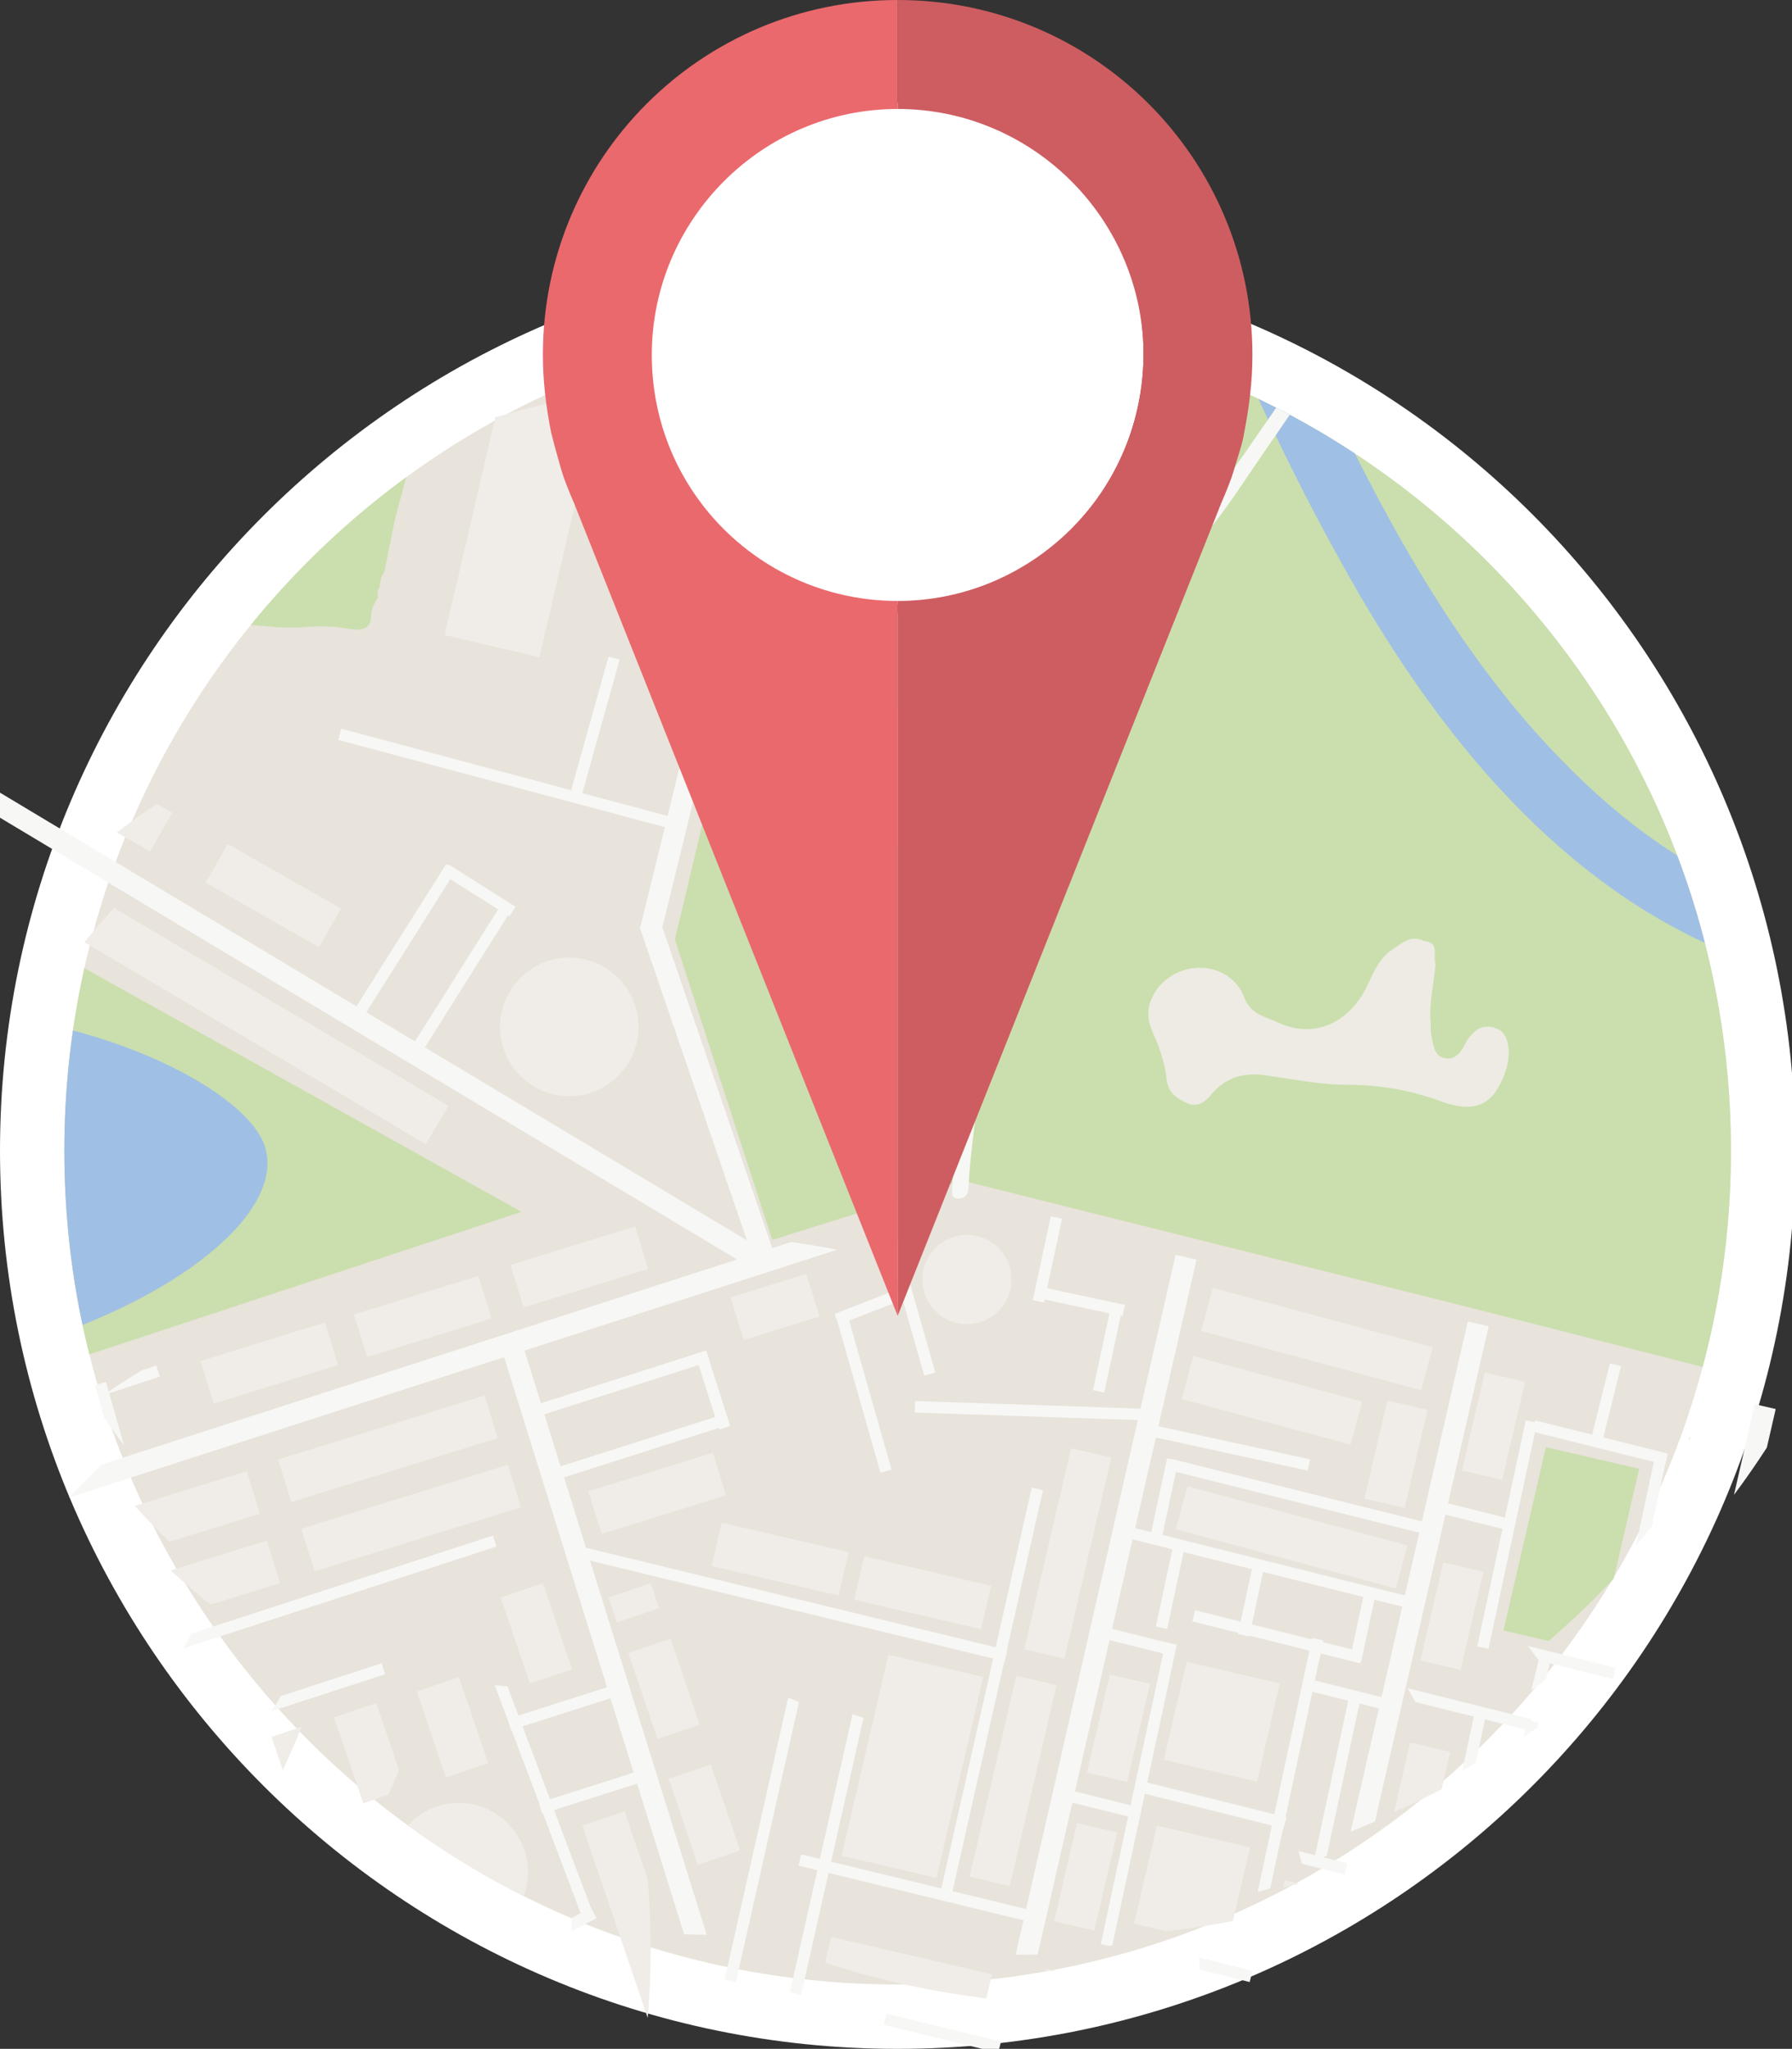 <?xml version="1.0" encoding="utf-8"?>
<!-- Generator: Adobe Illustrator 19.0.0, SVG Export Plug-In . SVG Version: 6.00 Build 0)  -->
<svg version="1.1" id="Layer_1" xmlns="http://www.w3.org/2000/svg" xmlns:xlink="http://www.w3.org/1999/xlink" x="0px" y="0px"
	 viewBox="0 0 108.6 124.1" style="enable-background:new 0 0 108.6 124.1;" xml:space="preserve">
<rect x="0" y="0" width="108.6" height="124.1" fill="#333333" stroke="none"/>
<style type="text/css">
	.st0{clip-path:url(#XMLID_184_);fill:#FFFFFF;}
	.st1{clip-path:url(#XMLID_185_);fill:#E8E3DB;}
	.st2{clip-path:url(#XMLID_185_);fill:#CADFAD;}
	.st3{clip-path:url(#XMLID_185_);fill:#A0BFE5;}
	.st4{clip-path:url(#XMLID_185_);fill:#F7F7F5;}
	.st5{clip-path:url(#XMLID_185_);fill:#EDEBE3;}
	.st6{clip-path:url(#XMLID_185_);fill:#F0EDE8;}
	.st7{clip-path:url(#XMLID_186_);fill:#B83837;}
	.st8{clip-path:url(#XMLID_186_);fill:#FFFFFF;}
	.st9{clip-path:url(#XMLID_186_);fill:#CE5D61;}
	.st10{clip-path:url(#XMLID_186_);fill:#EA696D;}
</style>
<g id="XMLID_1_">
	<g>
		<defs>
			<rect id="XMLID_155_" width="108.8" height="124.1"/>
		</defs>
		<clipPath id="XMLID_184_">
			<use xlink:href="#XMLID_155_"  style="overflow:visible;"/>
		</clipPath>
		<path id="XMLID_156_" class="st0" d="M108.8,69.7c0,30.1-24.4,54.4-54.4,54.4C24.4,124.1,0,99.7,0,69.7s24.4-54.4,54.4-54.4
			C84.5,15.2,108.8,39.6,108.8,69.7"/>
	</g>
	<g>
		<defs>
			<path id="XMLID_7_" d="M3.9,69.7c0,27.9,22.6,50.5,50.5,50.5c27.9,0,50.5-22.6,50.5-50.5c0-27.9-22.6-50.5-50.5-50.5
				C26.5,19.2,3.9,41.8,3.9,69.7"/>
		</defs>
		<clipPath id="XMLID_185_">
			<use xlink:href="#XMLID_7_"  style="overflow:visible;"/>
		</clipPath>
		<rect id="XMLID_154_" x="-1" y="6" class="st1" width="159.2" height="119.9"/>
		<path class="st2" d="M0.5,14.3c-1.1,0.6-1.1,0.6-0.9,1.2c0.2-0.2,0.4-0.3,0.9-0.1C-0.2,14.9,0.4,14.7,0.5,14.3 M17.9,38
			c-1.3,0.1-2.6-0.3-3.9-0.1c-0.2,0-0.5,0-0.7,0c-0.9,0.1-1.9-0.1-2.8-0.1c-0.3-0.1-0.3-0.3-0.3-0.5c-0.4-2.8-0.8-5.5-1.2-8.3
			c-0.4-0.9-0.8-1.8-1.2-2.7c-0.5-1-0.5-1-1.6-0.8c-0.1,0-0.3,0-0.4,0c0-0.3,0-0.7-0.3-0.9c0-0.1-0.1-0.2-0.1-0.3
			c-1-1.2-2.1-2.3-3.1-3.5c-0.4-0.5-0.9-0.6-1.5-0.3c-0.9,0.3-1.8,0.8-2.8,0.9c0-4.8,0-9.5,0-14.3c0-0.6,0.2-0.8,0.8-0.7
			c0.2,0,0.4,0,0.6,0c0.5,2.1,1.2,4.2,2.1,6.2c0.1,0.4,0.1,0.7,0.3,1.1c0.2,0.5,0.3,1.1,0.2,1.6c-0.2-0.2-0.1-0.9-0.7-0.7
			c-0.5,0.2-0.3,0.5-0.3,0.9C1,15.4,0.8,15,1.1,14.9c0.2,0.2,0,0.8,0.6,0.7c0.3-0.2,0.4-0.2,0.5,0.2c0.5,1.7,1.1,3.3,1.6,5
			c0.2,0.6,0.4,0.7,0.9,0.5c4.8-1.7,9.5-3.3,14.3-5c1.4-0.5,2.8-1.1,4.3-1.4c0,0.1,0,0.2,0.2,0.3c0,0.2,0,0.3,0.1,0.4l0,0
			c0.1,0,0.1,0.1,0.2,0.1c0,0,0,0.1,0,0.1c-0.1,0.1-0.2,0.2,0,0.3l0,0c0.1,1.1,0.5,2.1,0.7,3.2c0.4,1.9,1.2,3.7,1.1,5.6
			c0,0.1,0,0.3,0,0.4c0,0.1-0.1,0.2-0.1,0.3c-0.5,2-1.1,4-1.6,6c-0.2,1-0.4,2-0.6,3c-0.2,0.3-0.3,0.7-0.3,1
			c-0.2,0.2-0.1,0.4-0.1,0.6c-0.2,0.3-0.4,0.7-0.4,1c0,0.9-0.5,1-1.3,0.9c-1-0.2-2-0.2-3-0.1C18.1,38,18,38,17.9,38"/>
		<polygon id="XMLID_151_" class="st2" points="53.5,4.2 40.9,56.9 46.8,75.1 58.3,71.5 87.9,78.9 156.2,96.3 157.9,4.6 		"/>
		<path id="XMLID_150_" class="st3" d="M102.6,24.1l1.1-1.2l1-0.3h2.3l3.2,0.4l2.6,0.1l0.4-0.6v-0.7l-12.5-4.8l-1.9-0.3l-1.9,0.4
			l-1.8,2.5L94,22.1l-0.6,1.8l0.3,1.1l2.4,0.4c0,0,1.7,0.3,2.1,0.3h2.1l1.3-0.8L102.6,24.1z"/>
		
			<rect id="XMLID_149_" x="83.2" y="79.5" transform="matrix(0.975 0.224 -0.224 0.975 25.638 -16.107)" class="st4" width="1.3" height="51.1"/>
		
			<rect id="XMLID_148_" x="100.6" y="84.5" transform="matrix(0.975 0.224 -0.224 0.975 27.188 -19.869)" class="st4" width="1.3" height="51.1"/>
		
			<rect id="XMLID_147_" x="107.1" y="33.8" transform="matrix(-0.245 0.97 -0.97 -0.245 216.651 1.431)" class="st4" width="1.3" height="102.6"/>
		
			<rect id="XMLID_146_" x="8.9" y="37" transform="matrix(0.307 0.952 -0.952 0.307 90.674 52.095)" class="st4" width="1.3" height="102.6"/>
		
			<rect id="XMLID_145_" x="65.5" y="75.5" transform="matrix(0.975 0.223 -0.223 0.975 24.219 -12.212)" class="st4" width="1.3" height="51.1"/>
		
			<rect id="XMLID_144_" x="128.1" y="29.9" transform="matrix(0.245 0.969 -0.969 0.245 165.519 -71.656)" class="st4" width="1.3" height="81.1"/>
		
			<rect id="XMLID_143_" x="42.3" y="55.3" transform="matrix(0.946 -0.324 0.324 0.946 -19.179 17.511)" class="st4" width="1.3" height="22.1"/>
		
			<rect id="XMLID_142_" x="45.1" y="4.2" transform="matrix(0.971 0.238 -0.238 0.971 8.599 -10.005)" class="st4" width="1.3" height="52.9"/>
		
			<rect id="XMLID_141_" x="37.9" y="80.2" transform="matrix(0.955 -0.298 0.298 0.955 -29.735 16.299)" class="st4" width="1.3" height="51.1"/>
		
			<rect id="XMLID_140_" x="19.6" y="31.5" transform="matrix(0.514 -0.858 0.858 0.514 -42.415 46.971)" class="st4" width="1.3" height="58.9"/>
		
			<rect id="XMLID_139_" x="7" y="90.5" transform="matrix(0.955 -0.298 0.298 0.955 -34.212 7.567)" class="st4" width="1.3" height="51.1"/>
		
			<rect id="XMLID_138_" x="2.8" y="107.4" transform="matrix(0.309 0.951 -0.951 0.309 107.416 73.397)" class="st4" width="0.7" height="6.4"/>
		
			<rect id="XMLID_137_" x="12.9" y="107.9" transform="matrix(0.31 0.951 -0.951 0.31 117.394 65.928)" class="st4" width="0.7" height="11.9"/>
		
			<rect id="XMLID_136_" x="16.1" y="96.2" transform="matrix(0.309 0.951 -0.951 0.309 109.638 55.707)" class="st4" width="0.7" height="14.2"/>
		
			<rect id="XMLID_135_" x="11.8" y="104.6" transform="matrix(-0.935 0.355 -0.355 -0.935 63.093 210.623)" class="st4" width="0.7" height="12.9"/>
		
			<rect id="XMLID_134_" x="20.8" y="111.4" transform="matrix(-0.228 0.974 -0.974 -0.228 141.335 124.97)" class="st4" width="0.7" height="14.2"/>
		
			<rect id="XMLID_133_" x="31.5" y="113.4" transform="matrix(0.461 0.887 -0.887 0.461 121.886 35.339)" class="st4" width="0.7" height="9.2"/>
		
			<rect id="XMLID_132_" x="32.4" y="100.1" transform="matrix(-0.936 0.353 -0.353 -0.936 101.735 198.506)" class="st4" width="0.7" height="16.8"/>
		
			<rect id="XMLID_131_" x="35.6" y="105.2" transform="matrix(0.304 0.953 -0.953 0.304 128.478 41.251)" class="st4" width="0.7" height="6.7"/>
		
			<rect id="XMLID_130_" x="47.6" y="83.7" transform="matrix(-0.236 0.972 -0.972 -0.236 153.64 73.434)" class="st4" width="0.7" height="26.8"/>
		
			<rect id="XMLID_129_" x="54" y="105.3" transform="matrix(-0.236 0.972 -0.972 -0.236 178.129 88.199)" class="st4" width="0.7" height="17.6"/>
		
			<rect id="XMLID_128_" x="51.7" y="113" transform="matrix(-0.236 0.972 -0.972 -0.236 182.699 100.07)" class="st4" width="0.7" height="17.6"/>
		
			<rect id="XMLID_127_" x="49.8" y="102.8" transform="matrix(-0.976 -0.22 0.22 -0.976 74.54 232.112)" class="st4" width="0.7" height="18.1"/>
		
			<rect id="XMLID_126_" x="54.6" y="73.5" transform="matrix(-0.962 0.274 -0.274 -0.962 129.348 138.878)" class="st4" width="0.7" height="10"/>
		
			<rect id="XMLID_125_" x="51.9" y="79.4" transform="matrix(-0.962 0.274 -0.274 -0.962 125.716 151.18)" class="st4" width="0.7" height="10"/>
		
			<rect id="XMLID_124_" x="52.4" y="76.8" transform="matrix(-0.362 -0.932 0.932 -0.362 -1.785 156.874)" class="st4" width="0.7" height="4.4"/>
		
			<rect id="XMLID_123_" x="62.4" y="78.1" transform="matrix(3.381212e-002 -0.999 0.999 3.381212e-002 -24.7 145.255)" class="st4" width="0.7" height="14.5"/>
		
			<rect id="XMLID_122_" x="30.5" y="36.5" transform="matrix(0.258 -0.966 0.966 0.258 -22.625 64.863)" class="st4" width="0.7" height="21.3"/>
		
			<rect id="XMLID_121_" x="35.7" y="39.7" transform="matrix(0.963 0.269 -0.269 0.963 13.177 -8.069)" class="st4" width="0.7" height="8.8"/>
		
			<rect id="XMLID_120_" x="6.5" y="83.7" transform="matrix(0.962 -0.273 0.273 0.962 -23.352 5.149)" class="st4" width="0.7" height="5.6"/>
		
			<rect id="XMLID_119_" x="74.2" y="82.8" transform="matrix(0.213 -0.977 0.977 0.213 -27.024 141.847)" class="st4" width="0.7" height="9.8"/>
		
			<rect id="XMLID_118_" x="63.1" y="73.7" transform="matrix(0.978 0.209 -0.209 0.978 17.371 -11.599)" class="st4" width="0.7" height="5.2"/>
		
			<rect id="XMLID_117_" x="65" y="76.1" transform="matrix(-0.209 0.978 -0.978 -0.209 156.184 31.373)" class="st4" width="0.7" height="5.4"/>
		
			<rect id="XMLID_116_" x="66.8" y="78.9" transform="matrix(0.978 0.21 -0.21 0.978 18.608 -12.268)" class="st4" width="0.7" height="5.4"/>
		
			<rect id="XMLID_115_" x="68.7" y="99.3" transform="matrix(0.978 0.21 -0.21 0.978 24.301 -12.074)" class="st4" width="0.7" height="18.7"/>
		
			<rect id="XMLID_114_" x="70.2" y="88.3" transform="matrix(0.978 0.21 -0.21 0.978 20.615 -12.766)" class="st4" width="0.7" height="5.1"/>
		
			<rect id="XMLID_113_" x="70.6" y="93.5" transform="matrix(0.978 0.21 -0.21 0.978 21.707 -12.736)" class="st4" width="0.7" height="5.1"/>
		
			<rect id="XMLID_112_" x="82.2" y="96.4" transform="matrix(0.978 0.209 -0.209 0.978 22.452 -15.108)" class="st4" width="0.7" height="4.2"/>
		
			<rect id="XMLID_111_" x="75.4" y="94.9" transform="matrix(0.978 0.209 -0.209 0.978 21.996 -13.701)" class="st4" width="0.7" height="4.2"/>
		
			<rect id="XMLID_110_" x="77.3" y="99" transform="matrix(0.978 0.21 -0.21 0.978 24.71 -13.841)" class="st4" width="0.7" height="21.2"/>
		
			<rect id="XMLID_109_" x="98.9" y="87.8" transform="matrix(0.978 0.21 -0.21 0.978 22.073 -18.696)" class="st4" width="0.7" height="14"/>
		
			<rect id="XMLID_108_" x="104.4" y="99.8" transform="matrix(0.978 0.209 -0.209 0.978 24.674 -19.576)" class="st4" width="0.7" height="14"/>
		
			<rect id="XMLID_107_" x="91" y="85.9" transform="matrix(0.978 0.21 -0.21 0.978 21.504 -17.089)" class="st4" width="0.7" height="14"/>
		
			<rect id="XMLID_106_" x="80.7" y="102.4" transform="matrix(0.978 0.21 -0.21 0.978 24.399 -14.603)" class="st4" width="0.7" height="10.9"/>
		
			<rect id="XMLID_105_" x="88.2" y="103.8" transform="matrix(0.978 0.21 -0.21 0.978 24.869 -16.129)" class="st4" width="0.7" height="10.9"/>
		
			<rect id="XMLID_104_" x="83.4" y="119.2" transform="matrix(0.978 0.21 -0.21 0.978 27.25 -14.872)" class="st4" width="0.7" height="3.9"/>
		
			<rect id="XMLID_103_" x="90.5" y="104" transform="matrix(0.978 0.21 -0.21 0.978 25.883 -16.52)" class="st4" width="0.7" height="19.7"/>
		
			<rect id="XMLID_102_" x="70.9" y="114.1" transform="matrix(-0.242 0.97 -0.97 -0.242 203.738 78.213)" class="st4" width="0.7" height="9.1"/>
		
			<rect id="XMLID_101_" x="73" y="104.8" transform="matrix(-0.242 0.97 -0.97 -0.242 197.282 64.623)" class="st4" width="0.7" height="9.1"/>
		
			<rect id="XMLID_100_" x="66.4" y="107.2" transform="matrix(-0.242 0.97 -0.97 -0.242 188.914 70.968)" class="st4" width="0.7" height="4.2"/>
		
			<rect id="XMLID_99_" x="68.5" y="97.3" transform="matrix(-0.242 0.97 -0.97 -0.242 182.007 56.675)" class="st4" width="0.7" height="4.2"/>
		
			<rect id="XMLID_98_" x="81.2" y="100.6" transform="matrix(-0.242 0.97 -0.97 -0.242 200.986 48.386)" class="st4" width="0.7" height="4.2"/>
		
			<rect id="XMLID_97_" x="88.8" y="89.6" transform="matrix(-0.242 0.97 -0.97 -0.242 199.867 27.532)" class="st4" width="0.7" height="4.5"/>
		
			<rect id="XMLID_96_" x="101.5" y="92.4" transform="matrix(-0.242 0.97 -0.97 -0.242 218.427 18.922)" class="st4" width="0.7" height="4.8"/>
		
			<rect id="XMLID_95_" x="107.1" y="96.7" transform="matrix(-0.242 0.97 -0.97 -0.242 230.606 19.982)" class="st4" width="0.7" height="6.8"/>
		
			<rect id="XMLID_94_" x="97" y="82.6" transform="matrix(0.97 0.242 -0.242 0.97 23.462 -21.018)" class="st4" width="0.7" height="4.8"/>
		
			<rect id="XMLID_93_" x="92.8" y="100.2" transform="matrix(0.97 0.242 -0.242 0.97 27.585 -19.499)" class="st4" width="0.7" height="4.8"/>
		
			<rect id="XMLID_92_" x="88.3" y="99.4" transform="matrix(-0.242 0.97 -0.97 -0.242 210.607 42.532)" class="st4" width="0.7" height="8.3"/>
		
			<rect id="XMLID_91_" x="103.9" y="109.3" transform="matrix(-0.242 0.97 -0.97 -0.242 239.624 39.808)" class="st4" width="0.7" height="8.3"/>
		
			<rect id="XMLID_90_" x="96.6" y="83.2" transform="matrix(-0.242 0.97 -0.97 -0.242 205.164 14.476)" class="st4" width="0.7" height="8.3"/>
		
			<rect id="XMLID_89_" x="93.4" y="96.3" transform="matrix(-0.242 0.97 -0.97 -0.242 213.929 33.728)" class="st4" width="0.7" height="8.3"/>
		
			<rect id="XMLID_88_" x="85.8" y="110" transform="matrix(-0.242 0.97 -0.97 -0.242 217.952 58.498)" class="st4" width="0.7" height="8.8"/>
		
			<rect id="XMLID_87_" x="86.4" y="117.1" transform="matrix(-0.242 0.97 -0.97 -0.242 224.327 65.057)" class="st4" width="0.7" height="6.1"/>
		
			<rect id="XMLID_86_" x="79.1" y="110.7" transform="matrix(-0.242 0.97 -0.97 -0.242 208.179 62.919)" class="st4" width="0.7" height="4.2"/>
		
			<rect id="XMLID_85_" x="78.3" y="82.7" transform="matrix(-0.242 0.97 -0.97 -0.242 185.688 36.303)" class="st4" width="0.7" height="16"/>
		
			<rect id="XMLID_84_" x="76.6" y="85.6" transform="matrix(-0.242 0.97 -0.97 -0.242 187.782 43.319)" class="st4" width="0.7" height="18.7"/>
		
			<rect id="XMLID_83_" x="77.1" y="93.9" transform="matrix(-0.242 0.97 -0.97 -0.242 192.354 48.011)" class="st4" width="0.7" height="10.5"/>
		
			<rect id="XMLID_82_" x="5.2" y="80.2" transform="matrix(0.313 0.95 -0.95 0.313 84.033 52.674)" class="st4" width="0.7" height="8.4"/>
		
			<rect id="XMLID_81_" x="45.9" y="102.1" transform="matrix(-0.976 -0.22 0.22 -0.976 66.933 229.81)" class="st4" width="0.7" height="18.1"/>
		
			<rect id="XMLID_80_" x="59.8" y="89.8" transform="matrix(-0.975 -0.22 0.22 -0.975 96.234 215.439)" class="st4" width="0.7" height="25.1"/>
		
			<rect id="XMLID_79_" x="33.7" y="100.1" transform="matrix(0.304 0.953 -0.953 0.304 122.298 39.536)" class="st4" width="0.7" height="6.7"/>
		
			<rect id="XMLID_78_" x="38.5" y="82.3" transform="matrix(0.304 0.953 -0.953 0.304 110.609 23.946)" class="st4" width="0.7" height="10.8"/>
		
			<rect id="XMLID_77_" x="37.4" y="78.3" transform="matrix(0.304 0.953 -0.953 0.304 106.052 22.354)" class="st4" width="0.7" height="10.8"/>
		
			<rect id="XMLID_76_" x="42.8" y="81.8" transform="matrix(-0.953 0.304 -0.304 -0.953 109.909 151.319)" class="st4" width="0.7" height="4.8"/>
		
			<rect id="XMLID_75_" x="27.6" y="53.9" transform="matrix(0.846 0.533 -0.533 0.846 35.901 -5.761)" class="st4" width="0.7" height="10.8"/>
		
			<rect id="XMLID_74_" x="24.1" y="51.7" transform="matrix(0.846 0.534 -0.534 0.846 34.256 -4.266)" class="st4" width="0.7" height="10.8"/>
		
			<rect id="XMLID_73_" x="28.6" y="51.5" transform="matrix(-0.533 0.846 -0.846 -0.533 90.058 58.173)" class="st4" width="0.7" height="4.8"/>
		
			<rect id="XMLID_72_" x="16.5" y="83.9" transform="matrix(0.309 0.951 -0.951 0.309 104.562 51.393)" class="st4" width="0.7" height="27.6"/>
		<path id="XMLID_71_" class="st5" d="M87,58.4c-0.1,1.2-0.4,2.3-0.3,3.5c0,0.4,0,0.7,0.1,1.1c0.1,0.5,0.2,1,0.8,1.1
			c0.5,0.1,0.9-0.3,1.1-0.7c0.4-0.8,1-1.5,2-1.1c0.7,0.2,0.9,1.4,0.6,2.4c-0.7,2.2-1.8,2.8-4,2c-1.9-0.7-3.8-1-5.8-1
			c-1.5,0-2.9-0.3-4.4-0.5c-1.4-0.3-2.7-0.1-3.7,1.1c-0.4,0.5-0.9,0.8-1.5,0.5c-0.6-0.3-1.1-0.6-1.2-1.4c-0.1-1.1-0.5-2.1-0.9-3
			c-0.4-1-0.2-1.8,0.4-2.6c1.5-1.8,4.4-1.5,5.2,0.6c0.4,1.1,1.4,1.2,2.2,1.6c1.9,0.8,3.7,0.1,4.8-1.5c0.7-1,0.9-2.3,2-3
			c0.6-0.4,1.1-0.9,1.9-0.5C87.3,57.1,86.8,57.8,87,58.4"/>
		<path id="XMLID_70_" class="st5" d="M103.2,42c0.4-1.1,0.9-2.7,1.4-4.3c0.3-1.1-0.1-2-3.5-2.7c-0.8-0.2-1.4-0.4-1.3-0.7
			c0.1-0.3,1.1-0.5,2.1-0.6c4.8-0.4,9.2-0.1,13.5,0.5c1,0.2,1.9,0.5,1.9,0.8c-0.2,0.9,1.1,1.6,2,2.4c0.9,0.7,0.7,1.4-0.7,2.1
			c-1.4,0.7-1.2,1.6-0.2,2.4c0.7,0.5,1.8,1,2.7,1.5c1.4,0.7,1.7,1.9,0.5,2.3c-2,0.7-7.9,0.5-9.6-0.3c-0.5-0.3-1.2-0.6-1.4-0.9
			c-0.5-0.6-1.9-0.7-3.4-0.8C103.1,43.6,103.1,43.6,103.2,42"/>
		<path id="XMLID_69_" class="st5" d="M71,21.2c0,0.6-0.3,1-0.8,1.3c-1.4,0.7-2.9,1-4.4,0.6c-0.9-0.2-1.8-0.4-2.7-0.8
			c-0.9-0.4-1.2-1.1-1-2.1c0,0,0,0,0-0.1c0.4-2.1,1.3-2.2,2.6-0.7c0.4,0.5,1,0.7,1.7,0.5c1.1-0.2,2.2-0.6,3.4-0.2
			C70.6,20.1,71,20.5,71,21.2"/>
		<path id="XMLID_68_" class="st5" d="M55.8,42.7c0.7,0.2,1,0.8,1.1,1.4c0.2,1.8-0.1,3.6-1.1,5.2c-0.6,0.9-1.2,1.9-2,2.6
			c-0.8,0.8-1.7,0.9-2.7,0.3c0,0,0,0-0.1-0.1c-2.1-1.3-1.9-2.4,0.2-3.2c0.7-0.3,1.1-0.8,1.2-1.6c0.2-1.3,0.2-2.7,1.2-3.8
			C54.4,42.7,55,42.4,55.8,42.7"/>
		
			<rect id="XMLID_67_" x="2.6" y="91" transform="matrix(0.955 -0.296 0.296 0.955 -26.977 6.851)" class="st6" width="13.1" height="2.7"/>
		
			<rect id="XMLID_66_" x="3.8" y="95.2" transform="matrix(0.955 -0.296 0.296 0.955 -28.149 7.401)" class="st6" width="13.1" height="2.7"/>
		
			<rect id="XMLID_65_" x="17" y="86.4" transform="matrix(0.955 -0.296 0.296 0.955 -24.956 10.924)" class="st6" width="13.1" height="2.7"/>
		
			<rect id="XMLID_64_" x="18.4" y="90.6" transform="matrix(0.955 -0.296 0.296 0.955 -26.127 11.522)" class="st6" width="13.1" height="2.7"/>
		
			<rect id="XMLID_63_" x="12.4" y="81.2" transform="matrix(0.955 -0.296 0.296 0.955 -23.729 8.565)" class="st6" width="7.9" height="2.7"/>
		
			<rect id="XMLID_62_" x="21.7" y="78.4" transform="matrix(0.955 -0.296 0.296 0.955 -22.482 11.17)" class="st6" width="7.9" height="2.7"/>
		
			<rect id="XMLID_61_" x="31.2" y="75.4" transform="matrix(0.955 -0.296 0.296 0.955 -21.177 13.847)" class="st6" width="7.9" height="2.7"/>
		
			<rect id="XMLID_60_" x="35.9" y="89.1" transform="matrix(0.955 -0.296 0.296 0.955 -25.002 15.867)" class="st6" width="7.9" height="2.7"/>
		
			<rect id="XMLID_59_" x="44.6" y="77.8" transform="matrix(0.955 -0.296 0.296 0.955 -21.345 17.483)" class="st6" width="4.8" height="2.7"/>
		
			<rect id="XMLID_58_" x="52" y="95.1" transform="matrix(0.974 0.227 -0.227 0.974 23.316 -10.17)" class="st6" width="7.9" height="2.7"/>
		
			<rect id="XMLID_57_" x="52.4" y="100.7" transform="matrix(0.974 0.227 -0.227 0.974 25.663 -9.745)" class="st6" width="5.9" height="12.5"/>
		
			<rect id="XMLID_56_" x="29.3" y="18.1" transform="matrix(0.974 0.227 -0.227 0.974 7.349 -6.562)" class="st6" width="5.9" height="21.3"/>
		
			<rect id="XMLID_55_" x="60.2" y="101.6" transform="matrix(0.974 0.227 -0.227 0.974 26.024 -11.124)" class="st6" width="2.5" height="12.5"/>
		
			<rect id="XMLID_54_" x="66.6" y="101.6" transform="matrix(0.974 0.227 -0.227 0.974 25.453 -12.649)" class="st6" width="2.5" height="6.1"/>
		
			<rect id="XMLID_53_" x="64.6" y="110.6" transform="matrix(0.974 0.227 -0.227 0.974 27.454 -11.962)" class="st6" width="2.5" height="6.1"/>
		
			<rect id="XMLID_52_" x="62.7" y="119.4" transform="matrix(0.974 0.227 -0.227 0.974 29.395 -11.3)" class="st6" width="2.5" height="6.1"/>
		
			<rect id="XMLID_51_" x="86.8" y="94.8" transform="matrix(0.974 0.227 -0.227 0.974 24.44 -17.403)" class="st6" width="2.5" height="6.1"/>
		
			<rect id="XMLID_50_" x="89.3" y="83.3" transform="matrix(0.974 0.227 -0.227 0.974 21.917 -18.274)" class="st6" width="2.5" height="6.1"/>
		
			<rect id="XMLID_49_" x="101.7" y="87.2" transform="matrix(0.974 0.227 -0.227 0.974 23.121 -20.975)" class="st6" width="2.5" height="6.1"/>
		
			<rect id="XMLID_48_" x="99.7" y="96.1" transform="matrix(0.974 0.227 -0.227 0.974 25.075 -20.281)" class="st6" width="2.5" height="6.1"/>
		
			<rect id="XMLID_47_" x="84.8" y="105.7" transform="matrix(0.974 0.227 -0.227 0.974 26.858 -16.657)" class="st6" width="2.5" height="6.1"/>
		
			<rect id="XMLID_46_" x="77.6" y="114.1" transform="matrix(0.974 0.227 -0.227 0.974 28.17 -14.859)" class="st6" width="2.5" height="2.5"/>
		
			<rect id="XMLID_45_" x="76.8" y="118.1" transform="matrix(0.974 0.227 -0.227 0.974 29.061 -14.571)" class="st6" width="2.5" height="2.5"/>
		
			<rect id="XMLID_44_" x="83.4" y="85" transform="matrix(0.974 0.227 -0.227 0.974 22.137 -16.895)" class="st6" width="2.5" height="6.1"/>
		
			<rect id="XMLID_43_" x="71.2" y="101.2" transform="matrix(0.974 0.227 -0.227 0.974 25.539 -14.082)" class="st6" width="5.8" height="6.1"/>
		
			<rect id="XMLID_42_" x="93.9" y="103.4" transform="matrix(0.974 0.226 -0.226 0.974 26.617 -19.154)" class="st6" width="5.8" height="6.1"/>
		
			<rect id="XMLID_41_" x="92.3" y="88.2" transform="matrix(0.974 0.226 -0.226 0.974 23.722 -19.11)" class="st2" width="5.8" height="11.4"/>
		
			<rect id="XMLID_40_" x="92.3" y="110.8" transform="matrix(0.974 0.226 -0.226 0.974 28.242 -18.589)" class="st6" width="5.8" height="6.1"/>
		
			<rect id="XMLID_39_" x="101" y="115.2" transform="matrix(0.974 0.226 -0.226 0.974 29.473 -20.444)" class="st6" width="5.8" height="6.1"/>
		
			<rect id="XMLID_38_" x="90.6" y="118.5" transform="matrix(0.974 0.226 -0.226 0.974 29.95 -18.022)" class="st6" width="5.8" height="6.1"/>
		
			<rect id="XMLID_37_" x="69.3" y="111.2" transform="matrix(0.974 0.226 -0.226 0.974 27.742 -13.389)" class="st6" width="5.8" height="6.1"/>
		
			<rect id="XMLID_36_" x="67.3" y="120.1" transform="matrix(0.974 0.227 -0.227 0.974 29.732 -12.714)" class="st6" width="5.8" height="6.1"/>
		
			<rect id="XMLID_35_" x="63.5" y="87.8" transform="matrix(0.974 0.227 -0.227 0.974 22.991 -12.211)" class="st6" width="2.5" height="12.5"/>
		
			<rect id="XMLID_34_" x="41.9" y="19" transform="matrix(0.974 0.227 -0.227 0.974 6.84 -9.121)" class="st6" width="2.5" height="12.5"/>
		
			<rect id="XMLID_33_" x="50" y="118.4" transform="matrix(0.974 0.227 -0.227 0.974 28.551 -9.357)" class="st6" width="10" height="2.7"/>
		
			<rect id="XMLID_32_" x="43.3" y="93.1" transform="matrix(0.974 0.226 -0.226 0.974 22.604 -8.238)" class="st6" width="7.9" height="2.7"/>
		
			<rect id="XMLID_31_" x="2.4" y="47.1" transform="matrix(0.869 0.495 -0.495 0.869 24.804 3.199)" class="st6" width="7.9" height="2.7"/>
		
			<rect id="XMLID_30_" x="12.6" y="52.9" transform="matrix(0.869 0.495 -0.495 0.869 29.036 -1.087)" class="st6" width="7.9" height="2.7"/>
		
			<rect id="XMLID_29_" x="-0.6" y="59.4" transform="matrix(0.861 0.509 -0.509 0.861 32.876 1.328)" class="st6" width="29.1" height="2.7"/>
		
			<rect id="XMLID_28_" x="72.9" y="79.7" transform="matrix(0.966 0.26 -0.26 0.966 23.798 -17.935)" class="st6" width="13.8" height="2.7"/>
		
			<rect id="XMLID_27_" x="71.8" y="83.4" transform="matrix(0.966 0.26 -0.26 0.966 24.641 -17.095)" class="st6" width="10.6" height="2.7"/>
		
			<rect id="XMLID_26_" x="82.7" y="115.6" transform="matrix(0.966 0.26 -0.26 0.966 33.325 -18.268)" class="st6" width="6.1" height="2.7"/>
		
			<rect id="XMLID_25_" x="71.4" y="91.7" transform="matrix(0.966 0.26 -0.26 0.966 26.832 -17.127)" class="st6" width="13.8" height="2.7"/>
		
			<rect id="XMLID_24_" x="37.6" y="95.7" transform="matrix(-0.322 -0.947 0.947 -0.322 -41.13 164.699)" class="st6" width="1.6" height="2.7"/>
		
			<rect id="XMLID_23_" x="37.5" y="101" transform="matrix(-0.322 -0.947 0.947 -0.322 -43.723 173.368)" class="st6" width="5.5" height="2.7"/>
		
			<rect id="XMLID_22_" x="29.8" y="97.6" transform="matrix(-0.322 -0.947 0.947 -0.322 -50.715 161.62)" class="st6" width="5.5" height="2.7"/>
		
			<rect id="XMLID_21_" x="12.1" y="107.3" transform="matrix(-0.322 -0.947 0.947 -0.322 -83.307 157.754)" class="st6" width="5.5" height="2.7"/>
		
			<rect id="XMLID_20_" x="15.9" y="106" transform="matrix(-0.322 -0.947 0.947 -0.322 -77.034 159.605)" class="st6" width="5.5" height="2.7"/>
		
			<rect id="XMLID_19_" x="19.7" y="104.8" transform="matrix(-0.322 -0.947 0.947 -0.322 -70.889 161.627)" class="st6" width="5.5" height="2.7"/>
		
			<rect id="XMLID_18_" x="24.7" y="103.2" transform="matrix(-0.322 -0.947 0.947 -0.322 -62.75 164.286)" class="st6" width="5.5" height="2.7"/>
		
			<rect id="XMLID_17_" x="31.4" y="116" transform="matrix(-0.322 -0.947 0.947 -0.322 -59.587 191.964)" class="st6" width="15.1" height="2.7"/>
		
			<rect id="XMLID_16_" x="6.5" y="109.7" transform="matrix(-0.322 -0.947 0.947 -0.322 -92.98 155.605)" class="st6" width="5.5" height="2.7"/>
		
			<rect id="XMLID_15_" x="39.9" y="108.6" transform="matrix(-0.322 -0.947 0.947 -0.322 -47.704 185.705)" class="st6" width="5.5" height="2.7"/>
		<path id="XMLID_14_" class="st6" d="M32,113.4c0,2.3-1.9,4.2-4.2,4.2c-2.3,0-4.2-1.9-4.2-4.2c0-2.3,1.9-4.2,4.2-4.2
			C30.1,109.2,32,111.1,32,113.4"/>
		<path id="XMLID_13_" class="st6" d="M61.3,77.5c0,1.5-1.2,2.7-2.7,2.7c-1.5,0-2.7-1.2-2.7-2.7c0-1.5,1.2-2.7,2.7-2.7
			C60.1,74.8,61.3,76,61.3,77.5"/>
		<path id="XMLID_12_" class="st6" d="M38.7,62.2c0,2.3-1.9,4.2-4.2,4.2c-2.3,0-4.2-1.9-4.2-4.2c0-2.3,1.9-4.2,4.2-4.2
			C36.8,58,38.7,59.9,38.7,62.2"/>
		<polygon id="XMLID_11_" class="st2" points="-4.8,85.4 -4.3,53.4 31.6,73.4 		"/>
		<path id="XMLID_10_" class="st3" d="M16.1,69.6c1.1,4.2-6.3,9.8-16.5,12.4c-10.2,2.6-19.3,1.3-20.4-3s1.8-14.4,12-17
			C1.3,59.4,15,65.3,16.1,69.6"/>
		<path id="XMLID_9_" class="st3" d="M66.4-0.3c4.4,11.7,8.8,23.5,14.9,34.4c5.3,9.6,12.6,19,22.9,23.4c9.3,4,19.5,3.2,29.3,1.5
			c10.2-1.7,20-4.7,29.9-7.6c2.4-0.7,1.4-4.5-1.1-3.8c-12.1,3.5-24.2,7.3-36.8,8.6c-6.1,0.6-12.2,0.4-18-1.6
			c-4.9-1.6-9.2-4.8-12.8-8.5c-6-6.1-10.3-13.8-14-21.5c-4.1-8.4-7.4-17.2-10.7-26c-0.4-1-1.3-1.7-2.4-1.4C66.8-2.5,66-1.4,66.4-0.3
			"/>
		<path id="XMLID_8_" class="st4" d="M98.5,5.5h1c0,0.2-0.1,0.4-0.1,0.6c-0.1,0.1-0.1,0.3-0.2,0.4c-0.3,1.1-0.5,2.1-0.8,3.2
			c-0.2,0.8-0.5,1.4-1.3,1.8c-0.7,0.3-1.3,0.8-1.9,1.3c-3.8,2.6-7.9,5-11.9,7.2c-1.3,0.7-2.5,1.6-3.4,2.7c-1.1,1.4-2.1,3-3.1,4.4
			c-1.8,2.6-3.4,5.3-5.8,7.4c-0.1,0.1-0.2,0.3-0.3,0.4c-0.5,1.2-1,2.4-1.6,3.5c-1,1.9-1.7,4-3.1,5.6c-1.2,1.4-1.9,3-2.2,4.8
			c-0.5,3.4-1.6,6.6-2.8,9.8c-0.9,2.2-1.5,4.5-1.7,6.9c-0.1,2.1-0.5,4.2-0.6,6.3c0,0.4-0.1,0.8-0.6,0.8c-0.5,0-0.4-0.4-0.4-0.8
			c0.3-2.7,0.5-5.4,0.8-8.1c0.1-0.8,0.2-1.7,0.4-2.5c1.5-4.2,3.2-8.3,3.9-12.8c0.2-1.6,0.8-3.2,1.9-4.5c0.6-0.8,1.4-1.6,1.8-2.5
			c1-2,1.9-4,2.8-6.1c0.4-0.9,0.9-1.7,1.7-2.3c0.6-0.6,1.3-1.1,1.8-1.8c1.9-2.7,3.8-5.4,5.7-8.2c0.4-0.6,0.8-1.2,1.3-1.7
			c1.4-1.3,3-2.3,4.6-3.2c4.3-2.3,8.4-5,12.4-7.7c0.2-0.1,0.4-0.3,0.5-0.6c0.3-1.3,0.7-2.6,1.1-3.9C98.5,5.9,98.5,5.7,98.5,5.5"/>
	</g>
	<g>
		<defs>
			<rect id="XMLID_2_" width="108.8" height="124.1"/>
		</defs>
		<clipPath id="XMLID_186_">
			<use xlink:href="#XMLID_2_"  style="overflow:visible;"/>
		</clipPath>
		<path id="XMLID_6_" class="st7" d="M69.8,21.7c0,8.5-6.9,15.4-15.4,15.4S39,30.2,39,21.7S45.9,6.3,54.4,6.3S69.8,13.2,69.8,21.7"
			/>
		<path id="XMLID_5_" class="st8" d="M69.3,21.4c0,8.4-6.8,15.2-15.2,15.2c-8.4,0-15.2-6.8-15.2-15.2c0-8.4,6.8-15.2,15.2-15.2
			C62.5,6.2,69.3,13,69.3,21.4"/>
		<path id="XMLID_4_" class="st9" d="M54.4,0v6.6c8.2,0,14.9,6.7,14.9,14.9s-6.7,14.9-14.9,14.9v43.3L74,30.5
			c0.3-0.7,0.6-1.4,0.8-2.1c0.2-0.7,0.5-1.5,0.6-2.2c0.3-1.5,0.5-3.1,0.5-4.7C75.9,9.6,66.3,0,54.4,0"/>
		<path id="XMLID_3_" class="st10" d="M39.5,21.5c0-8.2,6.7-14.9,14.9-14.9V0C42.5,0,32.9,9.6,32.9,21.5c0,1.6,0.2,3.2,0.5,4.7
			c0.2,0.8,0.4,1.5,0.6,2.2c0.2,0.7,0.5,1.4,0.8,2.1l19.6,49.2V36.4C46.2,36.4,39.5,29.8,39.5,21.5"/>
	</g>
</g>
</svg>
